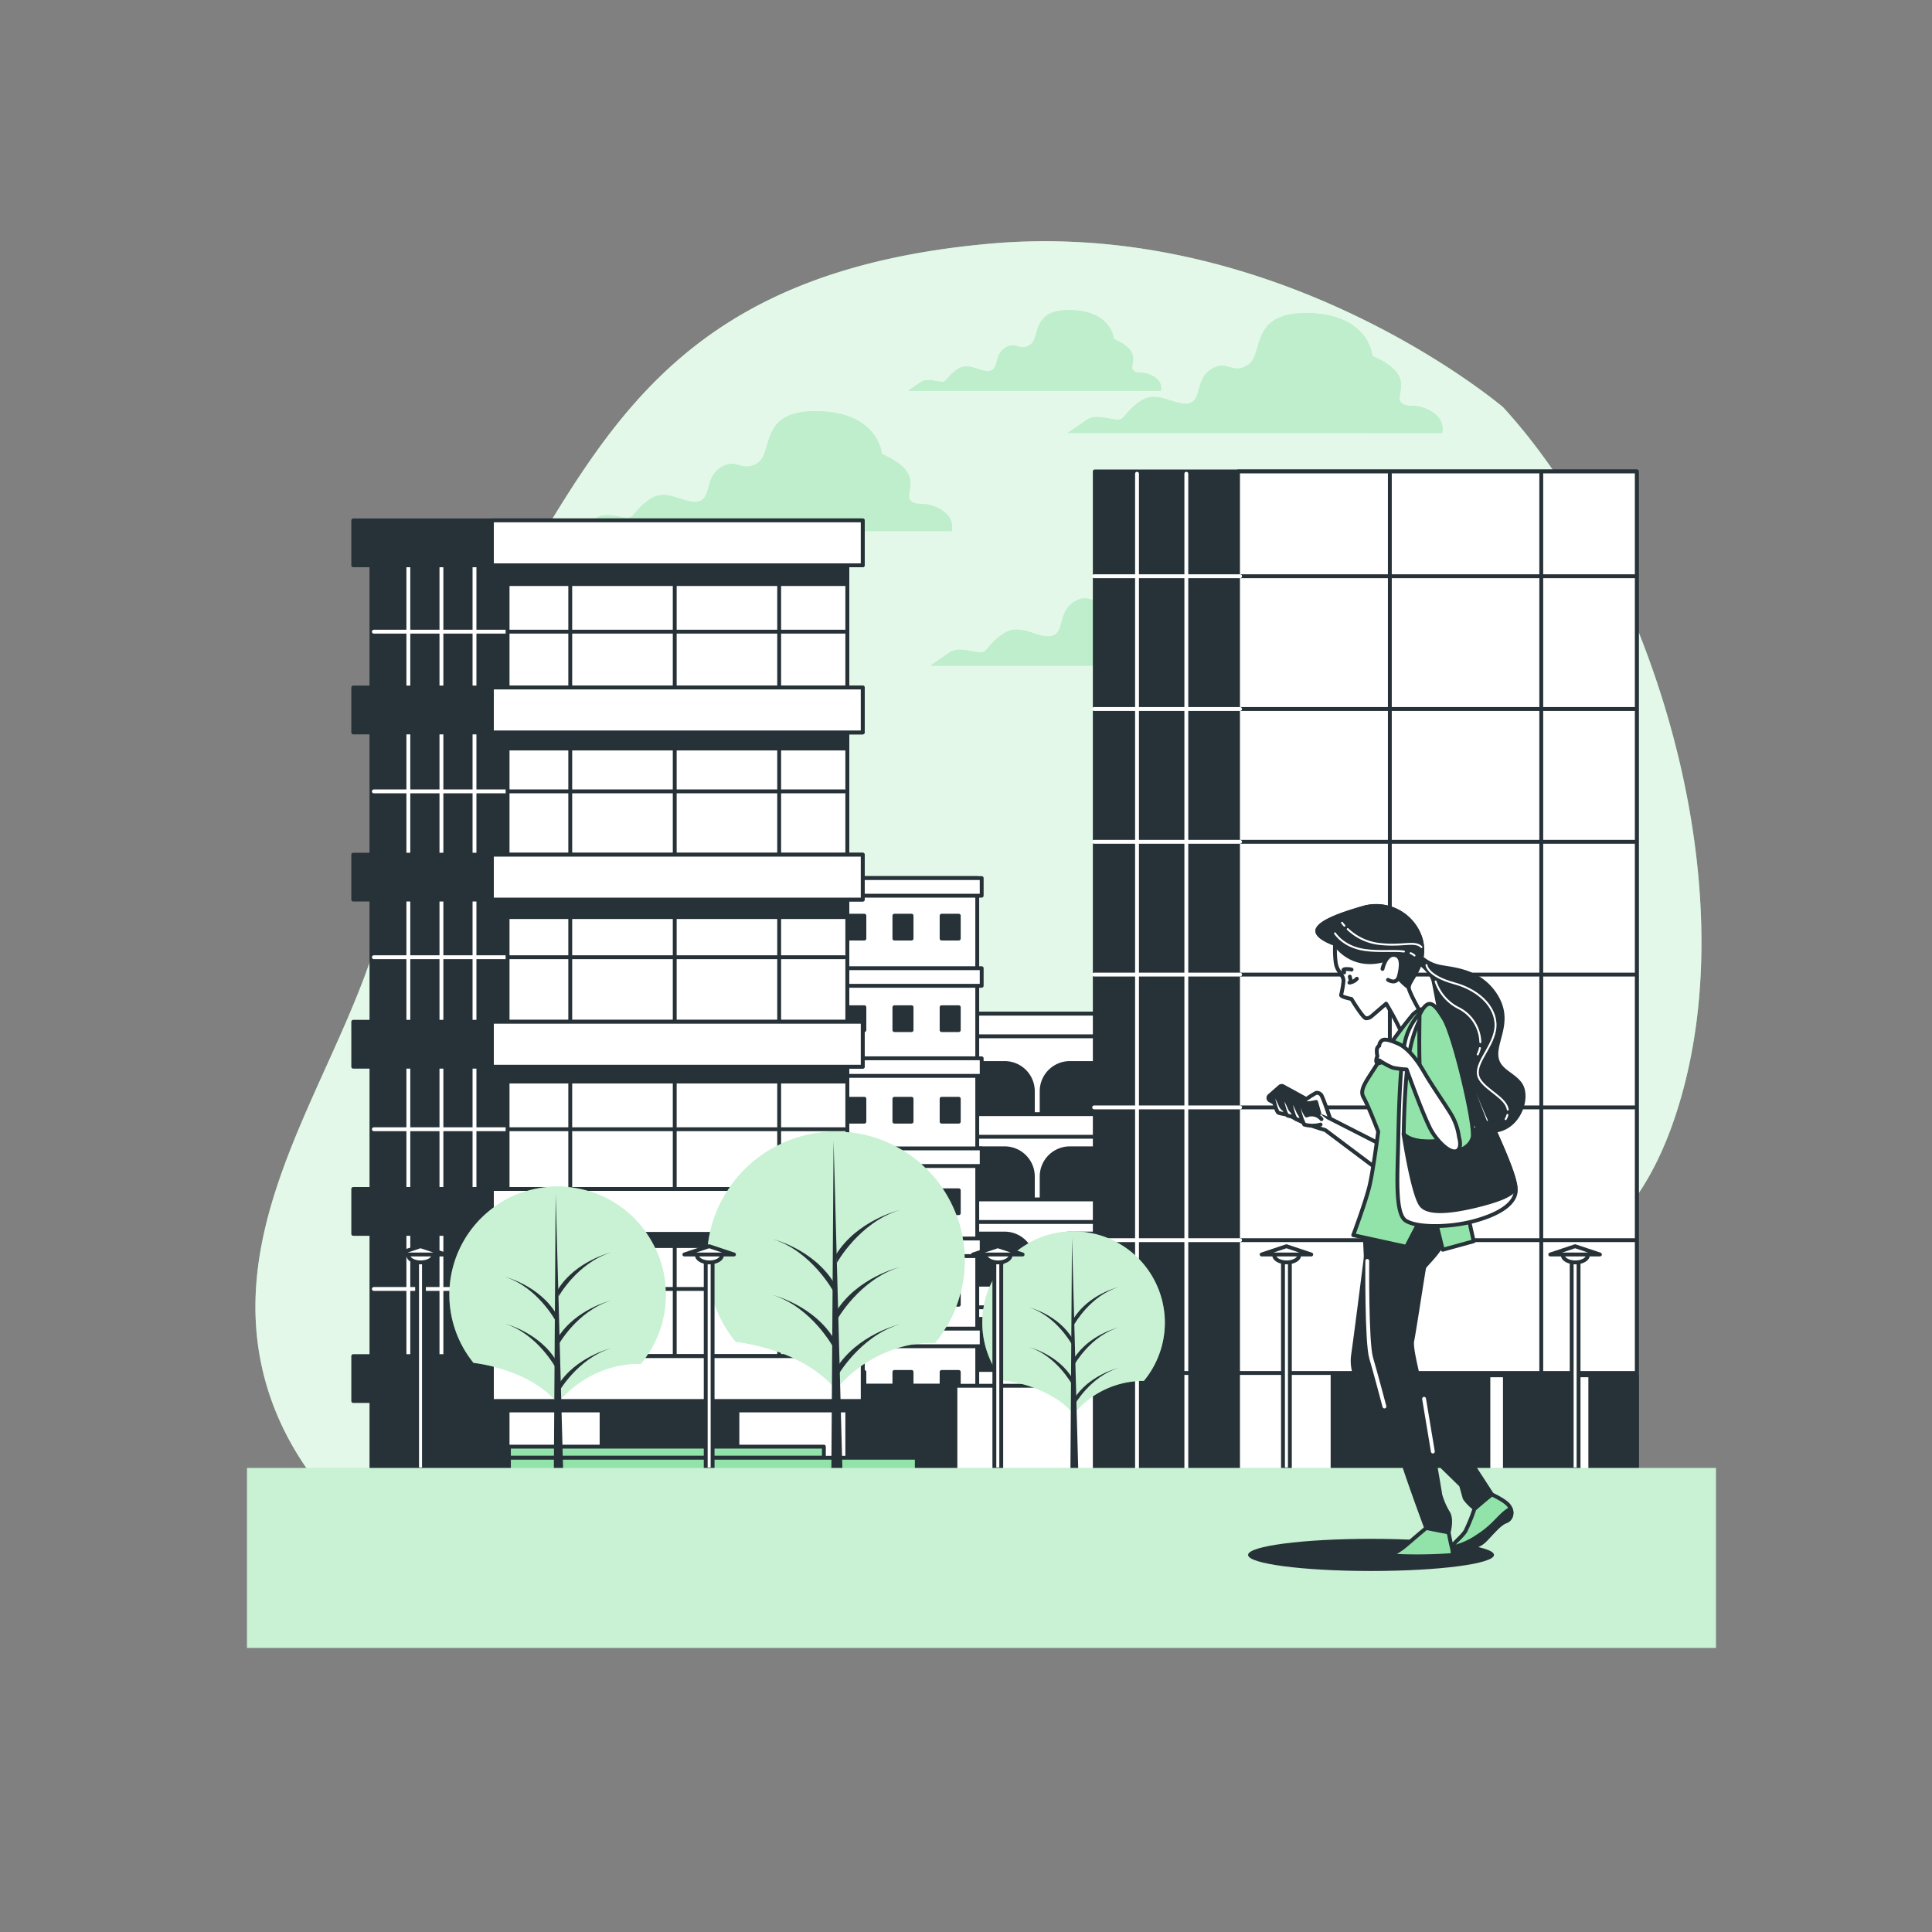 <svg xmlns="http://www.w3.org/2000/svg" xmlns:xlink="http://www.w3.org/1999/xlink" viewBox="0 0 500 500"><rect x="0" y="0" width="500" height="500" fill="#808080" stroke="none"/><defs><clipPath id="freepik--clip-path--inject-2"><rect x="63.93" y="379.92" width="380.15" height="46.55" style="fill:#92E3A9"></rect></clipPath></defs><g id="freepik--background-simple--inject-2"><path d="M389,105.39S331.4,56.3,256.08,63.07,159.6,106.23,135.9,146c-18.65,31.31-28.2,68.15-40,102.37-10.76,31.33-32.71,62.24-29.47,96.79,4.11,43.7,47.1,72.17,87.15,79.22,55.89,9.83,90-29.45,132.21-58.67l.24-.17a146.35,146.35,0,0,1,19.09-11.35c52.48-25.39,106.64-3.39,127.8-63.47S427,146.85,389,105.39Z" style="fill:#92E3A9"></path><path d="M389,105.39S331.4,56.3,256.08,63.07,159.6,106.23,135.9,146c-18.65,31.31-28.2,68.15-40,102.37-10.76,31.33-32.71,62.24-29.47,96.79,4.11,43.7,47.1,72.17,87.15,79.22,55.89,9.83,90-29.45,132.21-58.67l.24-.17a146.35,146.35,0,0,1,19.09-11.35c52.48-25.39,106.64-3.39,127.8-63.47S427,146.85,389,105.39Z" style="fill:#fff;opacity:0.75"></path></g><g id="freepik--Clouds--inject-2"><path d="M334.59,166.51c-4.21-2.29-6.13-.38-7.66-2.29s4.21-6.9-7.28-11.87c0,0-.76-10.73-16.46-11.11s-11.49,10.72-15.7,13.4-5.36-1.53-9.57,1.15-2.3,8-5.75,8.81-8-3.45-12.25-.77-4.21,5-6.13,5-5.74-1.53-8,0-5,3.45-5,3.45h96.88S338.8,168.81,334.59,166.51Z" style="fill:#92E3A9"></path><path d="M298.36,97.3c-2.84-1.56-4.14-.26-5.17-1.56s2.84-4.65-4.91-8c0,0-.52-7.23-11.11-7.49s-7.76,7.24-10.6,9-3.62-1-6.46.78-1.55,5.43-3.88,5.94-5.42-2.32-8.27-.51-2.84,3.36-4.13,3.36-3.88-1-5.43,0-3.36,2.32-3.36,2.32h65.39S301.2,98.85,298.36,97.3Z" style="fill:#92E3A9"></path><path d="M370.14,106.3c-4.22-2.3-6.13-.38-7.66-2.3s4.21-6.89-7.28-11.87c0,0-.76-10.72-16.46-11.1S327.25,91.75,323,94.43s-5.36-1.53-9.57,1.15-2.3,8-5.75,8.8-8-3.44-12.25-.76-4.21,5-6.13,5-5.74-1.54-8,0-5,3.44-5,3.44H373.2S374.35,108.6,370.14,106.3Z" style="fill:#92E3A9"></path><path d="M243.18,131.69c-4.21-2.3-6.13-.38-7.66-2.3s4.21-6.89-7.28-11.87c0,0-.76-10.72-16.46-11.1s-11.49,10.72-15.7,13.4-5.36-1.53-9.57,1.15-2.3,8-5.75,8.81-8-3.45-12.25-.77-4.21,5-6.13,5-5.74-1.53-8,0-5,3.44-5,3.44h96.88S247.39,134,243.18,131.69Z" style="fill:#92E3A9"></path><g style="opacity:0.4"><path d="M334.59,166.51c-4.21-2.29-6.13-.38-7.66-2.29s4.21-6.9-7.28-11.87c0,0-.76-10.73-16.46-11.11s-11.49,10.72-15.7,13.4-5.36-1.53-9.57,1.15-2.3,8-5.75,8.81-8-3.45-12.25-.77-4.21,5-6.13,5-5.74-1.53-8,0-5,3.45-5,3.45h96.88S338.8,168.81,334.59,166.51Z" style="fill:#fff"></path><path d="M298.36,97.3c-2.84-1.56-4.14-.26-5.17-1.56s2.84-4.65-4.91-8c0,0-.52-7.23-11.11-7.49s-7.76,7.24-10.6,9-3.62-1-6.46.78-1.55,5.43-3.88,5.94-5.42-2.32-8.27-.51-2.84,3.36-4.13,3.36-3.88-1-5.43,0-3.36,2.32-3.36,2.32h65.39S301.2,98.85,298.36,97.3Z" style="fill:#fff"></path><path d="M370.14,106.3c-4.22-2.3-6.13-.38-7.66-2.3s4.21-6.89-7.28-11.87c0,0-.76-10.72-16.46-11.1S327.25,91.75,323,94.43s-5.36-1.53-9.57,1.15-2.3,8-5.75,8.8-8-3.44-12.25-.76-4.21,5-6.13,5-5.74-1.54-8,0-5,3.44-5,3.44H373.2S374.35,108.6,370.14,106.3Z" style="fill:#fff"></path><path d="M243.18,131.69c-4.21-2.3-6.13-.38-7.66-2.3s4.21-6.89-7.28-11.87c0,0-.76-10.72-16.46-11.1s-11.49,10.72-15.7,13.4-5.36-1.53-9.57,1.15-2.3,8-5.75,8.81-8-3.45-12.25-.77-4.21,5-6.13,5-5.74-1.53-8,0-5,3.44-5,3.44h96.88S247.39,134,243.18,131.69Z" style="fill:#fff"></path></g></g><g id="freepik--Buildings--inject-2"><rect x="247.51" y="262.34" width="49.48" height="118.29" style="fill:#fff;stroke:#263238;stroke-linecap:round;stroke-linejoin:round"></rect><rect x="247.51" y="262.34" width="49.48" height="5.85" style="fill:#fff;stroke:#263238;stroke-linecap:round;stroke-linejoin:round"></rect><path d="M247.51,275.11H260a7.3,7.3,0,0,1,7.3,7.3v6.27a0,0,0,0,1,0,0H247.51a0,0,0,0,1,0,0V275.11A0,0,0,0,1,247.51,275.11Z" style="fill:#263238;stroke:#263238;stroke-linecap:round;stroke-linejoin:round"></path><path d="M276.88,275.11H296a0,0,0,0,1,0,0v13.57a0,0,0,0,1,0,0H269.58a0,0,0,0,1,0,0v-6.27A7.3,7.3,0,0,1,276.88,275.11Z" style="fill:#263238;stroke:#263238;stroke-linecap:round;stroke-linejoin:round"></path><rect x="247.51" y="288.34" width="49.48" height="5.85" style="fill:#fff;stroke:#263238;stroke-linecap:round;stroke-linejoin:round"></rect><path d="M247.51,297.18H260a7.3,7.3,0,0,1,7.3,7.3v6.27a0,0,0,0,1,0,0H247.51a0,0,0,0,1,0,0V297.18A0,0,0,0,1,247.51,297.18Z" style="fill:#263238;stroke:#263238;stroke-linecap:round;stroke-linejoin:round"></path><path d="M276.88,297.18H296a0,0,0,0,1,0,0v13.57a0,0,0,0,1,0,0H269.58a0,0,0,0,1,0,0v-6.27A7.3,7.3,0,0,1,276.88,297.18Z" style="fill:#263238;stroke:#263238;stroke-linecap:round;stroke-linejoin:round"></path><rect x="247.51" y="310.4" width="49.48" height="5.85" style="fill:#fff;stroke:#263238;stroke-linecap:round;stroke-linejoin:round"></rect><path d="M247.51,319.25H260a7.3,7.3,0,0,1,7.3,7.3v6.27a0,0,0,0,1,0,0H247.51a0,0,0,0,1,0,0V319.25A0,0,0,0,1,247.51,319.25Z" style="fill:#263238;stroke:#263238;stroke-linecap:round;stroke-linejoin:round"></path><path d="M276.88,319.25H296a0,0,0,0,1,0,0v13.57a0,0,0,0,1,0,0H269.58a0,0,0,0,1,0,0v-6.27A7.3,7.3,0,0,1,276.88,319.25Z" style="fill:#263238;stroke:#263238;stroke-linecap:round;stroke-linejoin:round"></path><rect x="247.51" y="332.47" width="49.48" height="5.85" style="fill:#fff;stroke:#263238;stroke-linecap:round;stroke-linejoin:round"></rect><path d="M247.51,341.32H260a7.3,7.3,0,0,1,7.3,7.3v6.27a0,0,0,0,1,0,0H247.51a0,0,0,0,1,0,0V341.32A0,0,0,0,1,247.51,341.32Z" style="fill:#263238;stroke:#263238;stroke-linecap:round;stroke-linejoin:round"></path><path d="M276.88,341.32H296a0,0,0,0,1,0,0v13.57a0,0,0,0,1,0,0H269.58a0,0,0,0,1,0,0v-6.27A7.3,7.3,0,0,1,276.88,341.32Z" style="fill:#263238;stroke:#263238;stroke-linecap:round;stroke-linejoin:round"></path><rect x="247.51" y="354.54" width="49.48" height="5.85" style="fill:#fff;stroke:#263238;stroke-linecap:round;stroke-linejoin:round"></rect><rect x="215.61" y="227.25" width="37.3" height="155.47" style="fill:#fff;stroke:#263238;stroke-linecap:round;stroke-linejoin:round"></rect><rect x="243.69" y="355.06" width="4.44" height="5.92" style="fill:#263238;stroke:#263238;stroke-linecap:round;stroke-linejoin:round"></rect><rect x="231.47" y="355.06" width="4.44" height="5.92" style="fill:#263238;stroke:#263238;stroke-linecap:round;stroke-linejoin:round"></rect><rect x="219.26" y="355.06" width="4.44" height="5.92" style="fill:#263238;stroke:#263238;stroke-linecap:round;stroke-linejoin:round"></rect><rect x="243.69" y="331.74" width="4.44" height="5.92" style="fill:#263238;stroke:#263238;stroke-linecap:round;stroke-linejoin:round"></rect><rect x="231.47" y="331.74" width="4.44" height="5.92" style="fill:#263238;stroke:#263238;stroke-linecap:round;stroke-linejoin:round"></rect><rect x="219.26" y="331.74" width="4.44" height="5.92" style="fill:#263238;stroke:#263238;stroke-linecap:round;stroke-linejoin:round"></rect><rect x="243.69" y="308.05" width="4.44" height="5.92" style="fill:#263238;stroke:#263238;stroke-linecap:round;stroke-linejoin:round"></rect><rect x="231.47" y="308.05" width="4.44" height="5.92" style="fill:#263238;stroke:#263238;stroke-linecap:round;stroke-linejoin:round"></rect><rect x="219.26" y="308.05" width="4.44" height="5.92" style="fill:#263238;stroke:#263238;stroke-linecap:round;stroke-linejoin:round"></rect><rect x="243.69" y="284.36" width="4.44" height="5.92" style="fill:#263238;stroke:#263238;stroke-linecap:round;stroke-linejoin:round"></rect><rect x="231.47" y="284.36" width="4.44" height="5.92" style="fill:#263238;stroke:#263238;stroke-linecap:round;stroke-linejoin:round"></rect><rect x="219.26" y="284.36" width="4.44" height="5.92" style="fill:#263238;stroke:#263238;stroke-linecap:round;stroke-linejoin:round"></rect><rect x="243.69" y="260.67" width="4.44" height="5.92" style="fill:#263238;stroke:#263238;stroke-linecap:round;stroke-linejoin:round"></rect><rect x="231.47" y="260.67" width="4.44" height="5.92" style="fill:#263238;stroke:#263238;stroke-linecap:round;stroke-linejoin:round"></rect><rect x="219.26" y="260.67" width="4.44" height="5.92" style="fill:#263238;stroke:#263238;stroke-linecap:round;stroke-linejoin:round"></rect><rect x="243.69" y="236.98" width="4.44" height="5.92" style="fill:#263238;stroke:#263238;stroke-linecap:round;stroke-linejoin:round"></rect><rect x="231.47" y="236.98" width="4.44" height="5.92" style="fill:#263238;stroke:#263238;stroke-linecap:round;stroke-linejoin:round"></rect><rect x="219.26" y="236.98" width="4.44" height="5.92" style="fill:#263238;stroke:#263238;stroke-linecap:round;stroke-linejoin:round"></rect><rect x="214.45" y="227.25" width="39.61" height="4.55" style="fill:#fff;stroke:#263238;stroke-linecap:round;stroke-linejoin:round"></rect><rect x="214.45" y="250.57" width="39.61" height="4.55" style="fill:#fff;stroke:#263238;stroke-linecap:round;stroke-linejoin:round"></rect><rect x="214.45" y="273.89" width="39.61" height="4.55" style="fill:#fff;stroke:#263238;stroke-linecap:round;stroke-linejoin:round"></rect><rect x="214.45" y="297.21" width="39.61" height="4.55" style="fill:#fff;stroke:#263238;stroke-linecap:round;stroke-linejoin:round"></rect><rect x="214.45" y="320.53" width="39.61" height="4.55" style="fill:#fff;stroke:#263238;stroke-linecap:round;stroke-linejoin:round"></rect><rect x="214.45" y="343.85" width="39.61" height="4.55" style="fill:#fff;stroke:#263238;stroke-linecap:round;stroke-linejoin:round"></rect><rect x="215.61" y="364.58" width="37.3" height="4.55" style="fill:#fff;stroke:#263238;stroke-linecap:round;stroke-linejoin:round"></rect><rect x="213.64" y="358.64" width="83.35" height="22" style="fill:#fff;stroke:#263238;stroke-linecap:round;stroke-linejoin:round"></rect><rect x="213.64" y="358.64" width="33.62" height="22" style="fill:#263238;stroke:#263238;stroke-linecap:round;stroke-linejoin:round"></rect><rect x="283.33" y="122" width="140.27" height="258.64" style="fill:#263238;stroke:#263238;stroke-linecap:round;stroke-linejoin:round"></rect><rect x="320.4" y="122" width="103.2" height="258.64" style="fill:#fff;stroke:#263238;stroke-linecap:round;stroke-linejoin:round"></rect><rect x="344.87" y="355.92" width="78.73" height="24.72" style="fill:#263238;stroke:#263238;stroke-linecap:round;stroke-linejoin:round"></rect><rect x="363.08" y="355.92" width="4.28" height="24.72" style="fill:#fff;stroke:#263238;stroke-linecap:round;stroke-linejoin:round"></rect><rect x="385.19" y="355.92" width="4.28" height="24.72" style="fill:#fff;stroke:#263238;stroke-linecap:round;stroke-linejoin:round"></rect><rect x="407.29" y="355.92" width="4.28" height="24.72" style="fill:#fff;stroke:#263238;stroke-linecap:round;stroke-linejoin:round"></rect><line x1="359.69" y1="355.92" x2="359.69" y2="122.6" style="fill:none;stroke:#263238;stroke-linecap:round;stroke-linejoin:round"></line><line x1="307.02" y1="381.52" x2="307.02" y2="122.6" style="fill:none;stroke:#fff;stroke-linecap:round;stroke-linejoin:round"></line><line x1="294.26" y1="381.52" x2="294.26" y2="122.6" style="fill:none;stroke:#fff;stroke-linecap:round;stroke-linejoin:round"></line><line x1="398.88" y1="355.92" x2="398.88" y2="122.6" style="fill:none;stroke:#263238;stroke-linecap:round;stroke-linejoin:round"></line><line x1="320.93" y1="149.13" x2="423" y2="149.13" style="fill:none;stroke:#263238;stroke-linecap:round;stroke-linejoin:round"></line><line x1="320.93" y1="183.49" x2="423" y2="183.49" style="fill:none;stroke:#263238;stroke-linecap:round;stroke-linejoin:round"></line><line x1="320.93" y1="217.86" x2="423" y2="217.86" style="fill:none;stroke:#263238;stroke-linecap:round;stroke-linejoin:round"></line><line x1="320.93" y1="252.22" x2="423" y2="252.22" style="fill:none;stroke:#263238;stroke-linecap:round;stroke-linejoin:round"></line><line x1="320.93" y1="286.59" x2="423" y2="286.59" style="fill:none;stroke:#263238;stroke-linecap:round;stroke-linejoin:round"></line><line x1="320.93" y1="320.95" x2="423" y2="320.95" style="fill:none;stroke:#263238;stroke-linecap:round;stroke-linejoin:round"></line><line x1="320.93" y1="149.13" x2="283.16" y2="149.13" style="fill:none;stroke:#fff;stroke-linecap:round;stroke-linejoin:round"></line><line x1="320.93" y1="183.49" x2="283.16" y2="183.49" style="fill:none;stroke:#fff;stroke-linecap:round;stroke-linejoin:round"></line><line x1="320.93" y1="217.86" x2="283.16" y2="217.86" style="fill:none;stroke:#fff;stroke-linecap:round;stroke-linejoin:round"></line><line x1="320.93" y1="252.22" x2="283.16" y2="252.22" style="fill:none;stroke:#fff;stroke-linecap:round;stroke-linejoin:round"></line><line x1="320.93" y1="286.59" x2="283.16" y2="286.59" style="fill:none;stroke:#fff;stroke-linecap:round;stroke-linejoin:round"></line><line x1="320.93" y1="320.95" x2="283.16" y2="320.95" style="fill:none;stroke:#fff;stroke-linecap:round;stroke-linejoin:round"></line><line x1="283.73" y1="355.32" x2="423" y2="355.32" style="fill:none;stroke:#263238;stroke-linecap:round;stroke-linejoin:round"></line><rect x="96.13" y="137.47" width="123.15" height="243.16" style="fill:#263238;stroke:#263238;stroke-linecap:round;stroke-linejoin:round"></rect><line x1="131.47" y1="163.48" x2="96.75" y2="163.48" style="fill:none;stroke:#fff;stroke-linecap:round;stroke-linejoin:round"></line><line x1="131.47" y1="204.81" x2="96.75" y2="204.81" style="fill:none;stroke:#fff;stroke-linecap:round;stroke-linejoin:round"></line><line x1="131.47" y1="247.73" x2="96.75" y2="247.73" style="fill:none;stroke:#fff;stroke-linecap:round;stroke-linejoin:round"></line><line x1="131.47" y1="292.25" x2="96.75" y2="292.25" style="fill:none;stroke:#fff;stroke-linecap:round;stroke-linejoin:round"></line><line x1="131.47" y1="333.58" x2="96.75" y2="333.58" style="fill:none;stroke:#fff;stroke-linecap:round;stroke-linejoin:round"></line><rect x="131.36" y="137.47" width="87.92" height="243.16" style="fill:#fff;stroke:#263238;stroke-linecap:round;stroke-linejoin:round"></rect><rect x="131.36" y="137.47" width="87.92" height="13.68" style="fill:#263238;stroke:#263238;stroke-linecap:round;stroke-linejoin:round"></rect><rect x="131.36" y="180.04" width="87.92" height="13.68" style="fill:#263238;stroke:#263238;stroke-linecap:round;stroke-linejoin:round"></rect><rect x="131.36" y="223.66" width="87.92" height="13.68" style="fill:#263238;stroke:#263238;stroke-linecap:round;stroke-linejoin:round"></rect><rect x="131.36" y="266.22" width="87.92" height="13.68" style="fill:#263238;stroke:#263238;stroke-linecap:round;stroke-linejoin:round"></rect><rect x="131.36" y="353.32" width="87.92" height="11.7" style="fill:#263238;stroke:#263238;stroke-linecap:round;stroke-linejoin:round"></rect><rect x="131.36" y="308.79" width="87.92" height="13.68" style="fill:#263238;stroke:#263238;stroke-linecap:round;stroke-linejoin:round"></rect><rect x="155.69" y="356.72" width="35.15" height="23.92" style="fill:#263238;stroke:#263238;stroke-linecap:round;stroke-linejoin:round"></rect><line x1="147.58" y1="144.94" x2="147.58" y2="355.37" style="fill:none;stroke:#263238;stroke-linecap:round;stroke-linejoin:round"></line><line x1="174.62" y1="144.94" x2="174.62" y2="355.37" style="fill:none;stroke:#263238;stroke-linecap:round;stroke-linejoin:round"></line><line x1="201.65" y1="144.94" x2="201.65" y2="355.37" style="fill:none;stroke:#263238;stroke-linecap:round;stroke-linejoin:round"></line><line x1="105.68" y1="144.94" x2="105.68" y2="355.37" style="fill:none;stroke:#fff;stroke-linecap:round;stroke-linejoin:round"></line><line x1="114.24" y1="144.94" x2="114.24" y2="355.37" style="fill:none;stroke:#fff;stroke-linecap:round;stroke-linejoin:round"></line><line x1="122.8" y1="144.94" x2="122.8" y2="355.37" style="fill:none;stroke:#fff;stroke-linecap:round;stroke-linejoin:round"></line><rect x="91.42" y="134.68" width="131.86" height="11.62" style="fill:#263238;stroke:#263238;stroke-linecap:round;stroke-linejoin:round"></rect><rect x="127.3" y="134.68" width="95.97" height="11.62" style="fill:#fff;stroke:#263238;stroke-linecap:round;stroke-linejoin:round"></rect><rect x="91.42" y="177.93" width="131.86" height="11.62" style="fill:#263238;stroke:#263238;stroke-linecap:round;stroke-linejoin:round"></rect><rect x="127.3" y="177.93" width="95.97" height="11.62" style="fill:#fff;stroke:#263238;stroke-linecap:round;stroke-linejoin:round"></rect><rect x="91.42" y="221.19" width="131.86" height="11.62" style="fill:#263238;stroke:#263238;stroke-linecap:round;stroke-linejoin:round"></rect><rect x="127.3" y="221.19" width="95.97" height="11.62" style="fill:#fff;stroke:#263238;stroke-linecap:round;stroke-linejoin:round"></rect><rect x="91.42" y="264.44" width="131.86" height="11.62" style="fill:#263238;stroke:#263238;stroke-linecap:round;stroke-linejoin:round"></rect><rect x="127.3" y="264.44" width="95.97" height="11.62" style="fill:#fff;stroke:#263238;stroke-linecap:round;stroke-linejoin:round"></rect><rect x="91.42" y="307.7" width="131.86" height="11.62" style="fill:#263238;stroke:#263238;stroke-linecap:round;stroke-linejoin:round"></rect><rect x="127.3" y="307.7" width="95.97" height="11.62" style="fill:#fff;stroke:#263238;stroke-linecap:round;stroke-linejoin:round"></rect><rect x="91.42" y="350.96" width="131.86" height="11.62" style="fill:#263238;stroke:#263238;stroke-linecap:round;stroke-linejoin:round"></rect><rect x="127.3" y="350.96" width="95.97" height="11.62" style="fill:#fff;stroke:#263238;stroke-linecap:round;stroke-linejoin:round"></rect><line x1="131.47" y1="163.48" x2="218.53" y2="163.48" style="fill:none;stroke:#263238;stroke-linecap:round;stroke-linejoin:round"></line><line x1="131.47" y1="204.81" x2="218.53" y2="204.81" style="fill:none;stroke:#263238;stroke-linecap:round;stroke-linejoin:round"></line><line x1="131.47" y1="247.73" x2="218.53" y2="247.73" style="fill:none;stroke:#263238;stroke-linecap:round;stroke-linejoin:round"></line><line x1="131.47" y1="292.25" x2="218.53" y2="292.25" style="fill:none;stroke:#263238;stroke-linecap:round;stroke-linejoin:round"></line><line x1="131.47" y1="333.58" x2="218.53" y2="333.58" style="fill:none;stroke:#263238;stroke-linecap:round;stroke-linejoin:round"></line><rect x="131.71" y="374.39" width="81.51" height="2.87" style="fill:#92E3A9;stroke:#263238;stroke-linecap:round;stroke-linejoin:round"></rect><rect x="131.71" y="377.26" width="105.56" height="4.31" style="fill:#92E3A9;stroke:#263238;stroke-linecap:round;stroke-linejoin:round"></rect></g><g id="freepik--Trees--inject-2"><path d="M122.59,352.72s14.4,1.43,21.7,10.36c0,0,7.71-10.35,21.57-10.14a28,28,0,1,0-43.28-.19Z" style="fill:#92E3A9"></path><path d="M122.59,352.72s14.4,1.43,21.7,10.36c0,0,7.71-10.35,21.57-10.14a28,28,0,1,0-43.28-.19Z" style="fill:#fff;opacity:0.5"></path><polygon points="143.81 309.06 143.33 381.26 145.76 381.26 143.81 309.06" style="fill:#263238"></polygon><path d="M144.54,360.35s4.87-8.75,13.62-11.42c0,0-9.24,2.19-13.86,9.72Z" style="fill:#263238"></path><path d="M144.54,335.56s4.87-8.76,13.62-11.43c0,0-9.24,2.19-13.86,9.72Z" style="fill:#263238"></path><path d="M144.54,348s4.87-8.76,13.62-11.43c0,0-9.24,2.19-13.86,9.72Z" style="fill:#263238"></path><path d="M143.82,341.88s-4.69-8.75-13.13-11.43c0,0,8.91,2.19,13.37,9.73Z" style="fill:#263238"></path><path d="M143.82,354s-4.69-8.75-13.13-11.42c0,0,8.91,2.19,13.37,9.72Z" style="fill:#263238"></path><path d="M190.43,347.25s17.16,1.7,25.87,12.34c0,0,9.19-12.33,25.7-12.08a33.36,33.36,0,1,0-51.58-.23Z" style="fill:#92E3A9"></path><path d="M190.43,347.25s17.16,1.7,25.87,12.34c0,0,9.19-12.33,25.7-12.08a33.36,33.36,0,1,0-51.58-.23Z" style="fill:#fff;opacity:0.5"></path><polygon points="215.73 295.21 215.15 381.26 218.04 381.26 215.73 295.21" style="fill:#263238"></polygon><path d="M216.6,356.34s5.79-10.43,16.22-13.61c0,0-11,2.6-16.51,11.59Z" style="fill:#263238"></path><path d="M216.6,326.79s5.79-10.43,16.22-13.62c0,0-11,2.61-16.51,11.59Z" style="fill:#263238"></path><path d="M216.6,341.57s5.79-10.43,16.22-13.62c0,0-11,2.61-16.51,11.59Z" style="fill:#263238"></path><path d="M215.74,334.32s-5.59-10.43-15.66-13.61c0,0,10.63,2.6,15.94,11.59Z" style="fill:#263238"></path><path d="M215.74,348.81s-5.59-10.43-15.66-13.62c0,0,10.63,2.61,15.94,11.59Z" style="fill:#263238"></path><path d="M259.52,357.19s12.16,1.2,18.31,8.73a23.52,23.52,0,0,1,18.2-8.55,23.62,23.62,0,1,0-36.51-.16Z" style="fill:#92E3A9"></path><path d="M259.52,357.19s12.16,1.2,18.31,8.73a23.52,23.52,0,0,1,18.2-8.55,23.62,23.62,0,1,0-36.51-.16Z" style="fill:#fff;opacity:0.5"></path><polygon points="277.43 320.35 277.02 381.26 279.07 381.26 277.43 320.35" style="fill:#263238"></polygon><path d="M278.05,363.62s4.1-7.38,11.48-9.63c0,0-7.79,1.84-11.69,8.2Z" style="fill:#263238"></path><path d="M278.05,342.71s4.1-7.39,11.48-9.64c0,0-7.79,1.84-11.69,8.2Z" style="fill:#263238"></path><path d="M278.05,353.17s4.1-7.39,11.48-9.64c0,0-7.79,1.84-11.69,8.2Z" style="fill:#263238"></path><path d="M277.44,348s-4-7.39-11.08-9.64c0,0,7.52,1.84,11.28,8.2Z" style="fill:#263238"></path><path d="M277.44,358.29s-4-7.38-11.08-9.64c0,0,7.52,1.85,11.28,8.21Z" style="fill:#263238"></path></g><g id="freepik--Streetlights--inject-2"><rect x="332.04" y="324.05" width="1.78" height="56.22" style="fill:#fff;stroke:#263238;stroke-linecap:round;stroke-linejoin:round"></rect><path d="M329.87,324.44a1.08,1.08,0,0,0-.1.43c0,1,1.45,1.83,3.23,1.83s3.22-.82,3.22-1.83a1.08,1.08,0,0,0-.1-.43Z" style="fill:#fff;stroke:#263238;stroke-linecap:round;stroke-linejoin:round"></path><polygon points="332.93 322.52 326.51 324.66 339.35 324.66 332.93 322.52" style="fill:#fff;stroke:#263238;stroke-linecap:round;stroke-linejoin:round"></polygon><rect x="406.75" y="324.05" width="1.78" height="56.22" style="fill:#fff;stroke:#263238;stroke-linecap:round;stroke-linejoin:round"></rect><path d="M404.57,324.44a1.08,1.08,0,0,0-.1.43c0,1,1.45,1.83,3.23,1.83s3.22-.82,3.22-1.83a1.08,1.08,0,0,0-.1-.43Z" style="fill:#fff;stroke:#263238;stroke-linecap:round;stroke-linejoin:round"></path><polygon points="407.63 322.52 401.21 324.66 414.06 324.66 407.63 322.52" style="fill:#fff;stroke:#263238;stroke-linecap:round;stroke-linejoin:round"></polygon><rect x="182.64" y="324.05" width="1.78" height="56.22" style="fill:#fff;stroke:#263238;stroke-linecap:round;stroke-linejoin:round"></rect><path d="M180.47,324.44a1.08,1.08,0,0,0-.1.43c0,1,1.44,1.83,3.23,1.83s3.22-.82,3.22-1.83a1.08,1.08,0,0,0-.1-.43Z" style="fill:#fff;stroke:#263238;stroke-linecap:round;stroke-linejoin:round"></path><polygon points="183.53 322.52 177.11 324.66 189.95 324.66 183.53 322.52" style="fill:#fff;stroke:#263238;stroke-linecap:round;stroke-linejoin:round"></polygon><rect x="107.94" y="324.05" width="1.78" height="56.22" style="fill:#fff;stroke:#263238;stroke-linecap:round;stroke-linejoin:round"></rect><path d="M105.77,324.44a1.08,1.08,0,0,0-.1.43c0,1,1.44,1.83,3.22,1.83s3.23-.82,3.23-1.83a1.08,1.08,0,0,0-.1-.43Z" style="fill:#fff;stroke:#263238;stroke-linecap:round;stroke-linejoin:round"></path><polygon points="108.83 322.52 102.41 324.66 115.25 324.66 108.83 322.52" style="fill:#fff;stroke:#263238;stroke-linecap:round;stroke-linejoin:round"></polygon><rect x="257.34" y="324.05" width="1.78" height="56.22" style="fill:#fff;stroke:#263238;stroke-linecap:round;stroke-linejoin:round"></rect><path d="M255.17,324.44a1.08,1.08,0,0,0-.1.43c0,1,1.45,1.83,3.23,1.83s3.22-.82,3.22-1.83a1.08,1.08,0,0,0-.1-.43Z" style="fill:#fff;stroke:#263238;stroke-linecap:round;stroke-linejoin:round"></path><polygon points="258.23 322.52 251.81 324.66 264.65 324.66 258.23 322.52" style="fill:#fff;stroke:#263238;stroke-linecap:round;stroke-linejoin:round"></polygon></g><g id="freepik--Floor--inject-2"><rect x="63.93" y="379.92" width="380.15" height="46.55" style="fill:#92E3A9"></rect><g style="clip-path:url(#freepik--clip-path--inject-2)"><rect x="63.93" y="379.92" width="380.15" height="46.55" style="fill:#fff;opacity:0.5"></rect></g></g><g id="freepik--Character--inject-2"><path d="M323,402.41c0,2.3,14.25,4.16,31.82,4.16s31.82-1.86,31.82-4.16-14.25-4.16-31.82-4.16S323,400.11,323,402.41Z" style="fill:#263238"></path><path d="M345.5,244.28s-.16,4.42.47,6,1.73,2.21,1.73,3.63a26.65,26.65,0,0,1-.63,3.62c0,.48,2.68,1,2.68,1s3,5,3.78,5h0a2.15,2.15,0,0,0,1.39-.51l3.81-3.27a75,75,0,0,1,4.1,7.72c.63,1.89.95,3.15.95,3.15l4.73-7.09s-3.63-6.14-3.94-7.88,4.88-5.83,3.15-12.45a12.06,12.06,0,0,0-14.5-8.35c-5.52,1.57-11,3.47-12.14,5.51S345.5,244.28,345.5,244.28Z" style="fill:#fff;stroke:#263238;stroke-linecap:round;stroke-linejoin:round"></path><path d="M347.87,251.66s-.55-.64.09-.82a4.93,4.93,0,0,1,1.82.09" style="fill:#fff;stroke:#263238;stroke-linecap:round;stroke-linejoin:round"></path><line x1="349.33" y1="252.75" x2="349.6" y2="253.94" style="fill:#fff;stroke:#263238;stroke-linecap:round;stroke-linejoin:round"></line><path d="M349.23,254.3a3.11,3.11,0,0,0,1.92-1" style="fill:#fff;stroke:#263238;stroke-linecap:round;stroke-linejoin:round"></path><path d="M366.61,248.7s3.79,2.36,4.42,5.36,4.1,22.06,6.3,29.78,7.72,10.25,12.14,8,6-8.51,3.94-11.35-6.15-3.46-6.15-7.72,3.94-9.14-.47-15.6-11.66-6.31-14.66-7.09a10,10,0,0,1-4.57-2.53Z" style="fill:#263238;stroke:#263238;stroke-linecap:round;stroke-linejoin:round"></path><path d="M390.12,288.54a4.33,4.33,0,0,1-.46,1.09" style="fill:#263238;stroke:#fff;stroke-linecap:round;stroke-linejoin:round;stroke-width:0.5px"></path><path d="M369.17,249.75s.19,2.82,7.2,4.73,11.47,6.92,10.56,12.11-6.19,9.29-3.91,12.84c1.82,2.85,6.71,4.71,7.19,7.73" style="fill:#263238;stroke:#fff;stroke-linecap:round;stroke-linejoin:round;stroke-width:0.5px"></path><path d="M383,271.24a7.1,7.1,0,0,1-.57,1.64" style="fill:#263238;stroke:#fff;stroke-linecap:round;stroke-linejoin:round;stroke-width:0.5px"></path><path d="M371.54,254a11.88,11.88,0,0,0,5.83,6.83,10.19,10.19,0,0,1,5.74,8.88" style="fill:#263238;stroke:#fff;stroke-linecap:round;stroke-linejoin:round;stroke-width:0.5px"></path><path d="M364.56,255.53c-.12-1.78,4.86-5.85,3.16-12.35a12.06,12.06,0,0,0-14.5-8.35c-5.52,1.57-11,3.47-12.14,5.51s4.42,3.94,4.42,3.94,4.09,6.78,13.08,4.1C358.58,248.38,361.25,253.21,364.56,255.53Z" style="fill:#263238;stroke:#263238;stroke-linecap:round;stroke-linejoin:round"></path><path d="M365.07,246.68a3.32,3.32,0,0,1,1,.61" style="fill:#263238;stroke:#fff;stroke-linecap:round;stroke-linejoin:round;stroke-width:0.5px"></path><path d="M345.5,241.55s2.1,3.46,7.56,4.28c3.84.58,7.6.07,10.28.42" style="fill:#263238;stroke:#fff;stroke-linecap:round;stroke-linejoin:round;stroke-width:0.5px"></path><path d="M348.79,240.45a14.15,14.15,0,0,0,8.09,3.83c6.29.73,9.2-.91,11,.82" style="fill:#263238;stroke:#fff;stroke-linecap:round;stroke-linejoin:round;stroke-width:0.5px"></path><path d="M347.32,238.82a9.25,9.25,0,0,0,.61.75" style="fill:#263238;stroke:#fff;stroke-linecap:round;stroke-linejoin:round;stroke-width:0.5px"></path><path d="M357.79,250.75s.79-3.79,3-3.63,1.89,3.15,1.26,5.52-2.83.94-2.83.94" style="fill:#fff;stroke:#263238;stroke-linecap:round;stroke-linejoin:round"></path><path d="M381.73,390a41.51,41.51,0,0,1-2.47,6.24c-1.05,1.69-3.39,3.25-3.52,4.29s1.43,1,3,.52,3.64-.81,5.07-2,4-4.65,5.86-5.3,1.82-2.86.78-4.17-4.35-2.81-4.35-2.81Z" style="fill:#92E3A9;stroke:#263238;stroke-linecap:round;stroke-linejoin:round"></path><path d="M378.73,401c1.57-.52,3.64-.81,5.07-2s4-4.65,5.86-5.3a2.39,2.39,0,0,0,1.28-3.27l-.53.33c-2.49,1.62-3.74,4.12-7.86,6.74a18.66,18.66,0,0,1-6.81,3C375.61,401.54,377.17,401.54,378.73,401Z" style="fill:#263238;stroke:#263238;stroke-linecap:round;stroke-linejoin:round"></path><path d="M373.74,368c-4.06-5.79-12.74-17.18-12.74-17.18l5.21-26.45-12.55-.57s-2.51,20.07-3.48,26.83,4.64,11.58,6.18,12.74c1.14.85,14.63,14.06,21.74,21,.4,1.25.77,2.85,1,3.44a12,12,0,0,0,2.6,2.61l4.36-3.73S377.79,373.83,373.74,368Z" style="fill:#263238;stroke:#263238;stroke-linecap:round;stroke-linejoin:round"></path><path d="M353.08,316.88s1,23.55,1.74,31.66,6.18,21.23,6.95,25.29,7.33,21.62,7.33,21.62l5.8,1.15s1-3.47-.2-5.21a18.86,18.86,0,0,1-1.93-4.44S369.3,366.1,368,360.5s-2.9-11.77-2.51-13.51,2.89-18.15,3.08-18.92,5.41-5,6.18-9.84S373,308,373,308l-17-1.16Z" style="fill:#263238;stroke:#263238;stroke-linecap:round;stroke-linejoin:round"></path><line x1="370.82" y1="375.65" x2="368.55" y2="362.01" style="fill:#263238;stroke:#fff;stroke-linecap:round;stroke-linejoin:round"></line><path d="M353.85,326.33s-.19,21.05,1,25.1S358.29,364,358.29,364" style="fill:#263238;stroke:#fff;stroke-linecap:round;stroke-linejoin:round"></path><path d="M357.38,296.2l-13.72-7s-5.16-4.33-7.62-4.33-6.33-.35-3.64,2.58,10.56,5,10.56,5L357,303Z" style="fill:#fff;stroke:#263238;stroke-linecap:round;stroke-linejoin:round"></path><path d="M331.18,281.25l-2.66,2.33a.75.75,0,0,0,.15,1.23l9.94,5.28a.77.77,0,0,0,1-.24l1.83-2.63a.75.75,0,0,0-.25-1.09l-9.12-5A.76.76,0,0,0,331.18,281.25Z" style="fill:#263238;stroke:#263238;stroke-linecap:round;stroke-linejoin:round"></path><path d="M365.61,262.6A121.67,121.67,0,0,0,357,274.42c-3.16,5.2-5.36,7.41-4.1,9.61s3.78,8.83,3.78,8.83-1.26,9.77-2.21,13.87-4.25,12.92-4.25,12.92l13.71,3,6.3-12.14,3.16,12.92,8-2.2s-5.67-25.69-7.09-29.63,3.31-10.56,1-21S368.45,259.76,365.61,262.6Z" style="fill:#92E3A9;stroke:#263238;stroke-linecap:round;stroke-linejoin:round"></path><path d="M385,288.6c-3-6.77-8.67-21.75-11-25.53s-4.73-2.52-4.73-2.52c3.47-1.1,6.62,7.72,6.62,7.72l8.67,22.54s-6.47,4.1-13.08,4.57-8.2-1.89-8.2-1.89.16-15.6,1.73-22.38a32.37,32.37,0,0,1,4.26-10.56,16,16,0,0,0-5.36,7.88c-1.58,5.2-1.89,18.91-2.05,26.95s-.94,18.6,1.89,20.49,11.19,1.89,17.65.16,10.72-4.42,10.88-7.88S388,295.38,385,288.6Z" style="fill:#fff;stroke:#263238;stroke-linecap:round;stroke-linejoin:round"></path><path d="M385.74,290.27c-.24.11-.68.3-1.22.52v0s-6.47,4.1-13.08,4.57-8.2-1.89-8.2-1.89,2.36,15.6,4.57,18.44,10.56,1.1,15.45-.16,8.35-2.68,8.82-4.25a2.83,2.83,0,0,1,.11-.31C391.75,303.56,388.42,296.26,385.74,290.27Z" style="fill:#263238;stroke:#263238;stroke-linecap:round;stroke-linejoin:round"></path><path d="M377,297.9s3.31-.63,4.1-3.47-4.73-26.32-7.41-30.73-4.1-5.51-6.3-1.1c0,0-.32,12.29.31,18C367.66,280.57,370.18,293.49,377,297.9Z" style="fill:#92E3A9;stroke:#263238;stroke-linecap:round;stroke-linejoin:round"></path><path d="M377.59,294.28a15.85,15.85,0,0,0-1.73-5.36c-1.42-2.52-5.05-7.57-7.41-11.66s-4.73-6.31-6.46-7.1-3.47-1.41-4.26-.94a1.77,1.77,0,0,0-.78,1.42,1.36,1.36,0,0,0-.63,1.26,5.25,5.25,0,0,0,.15,1.42s-.79,1.57.16,1.89l.63-.16-.31-.63a20.12,20.12,0,0,0,3.46,1.89,24.18,24.18,0,0,0,3.63.47S368.77,290,370.66,293s4.73,5.51,6.3,4.88S377.59,294.28,377.59,294.28Z" style="fill:#fff;stroke:#263238;stroke-linecap:round;stroke-linejoin:round"></path><path d="M329.36,283.54s.82,4.1,1.52,4.45a11.37,11.37,0,0,0,2.81.47l.12-.94a2.42,2.42,0,0,1-2.46-1.64C330.53,284,329.71,282.48,329.36,283.54Z" style="fill:#fff;stroke:#263238;stroke-linecap:round;stroke-linejoin:round"></path><path d="M331.7,284.24s.82,4.1,1.52,4.46a11.36,11.36,0,0,0,2.82.46l.12-.93a2.45,2.45,0,0,1-2.47-1.64C332.87,284.71,332.05,283.19,331.7,284.24Z" style="fill:#fff;stroke:#263238;stroke-linecap:round;stroke-linejoin:round"></path><path d="M333.93,285.18s.82,4.1,1.52,4.45a11,11,0,0,0,2.82.47l.11-.94a2.42,2.42,0,0,1-2.46-1.64C335.1,285.65,334.28,284.12,333.93,285.18Z" style="fill:#fff;stroke:#263238;stroke-linecap:round;stroke-linejoin:round"></path><path d="M342,289.63a3.27,3.27,0,0,0-3.87-.93,6.18,6.18,0,0,1-1.06-2.47c-.23-1.4-.93-.93-.93.47a15.32,15.32,0,0,0,1.4,4.34,7.94,7.94,0,0,0,4.22,0" style="fill:#fff;stroke:#263238;stroke-linecap:round;stroke-linejoin:round"></path><path d="M341.43,288.11l-.82-2.93s-2.34.58-3.16.23,3.16-2.58,3.16-2.58a1.4,1.4,0,0,1,1.52.94c.59,1.17,2,5.39,2,5.39" style="fill:#fff;stroke:#263238;stroke-linecap:round;stroke-linejoin:round"></path><path d="M369.1,395.45s-3.24,2.71-5.33,4.53-5.46,3.12-4.55,3.9,15.61.53,16.26.26.52-2.73.26-3.64-.84-3.9-.84-3.9Z" style="fill:#92E3A9;stroke:#263238;stroke-linecap:round;stroke-linejoin:round"></path><path d="M376,402.43a122.43,122.43,0,0,1-16,.16c-.75.52-1.16,1-.77,1.29.91.79,15.61.53,16.26.26C375.83,404,376,403.25,376,402.43Z" style="fill:#263238;stroke:#263238;stroke-linecap:round;stroke-linejoin:round"></path></g></svg>